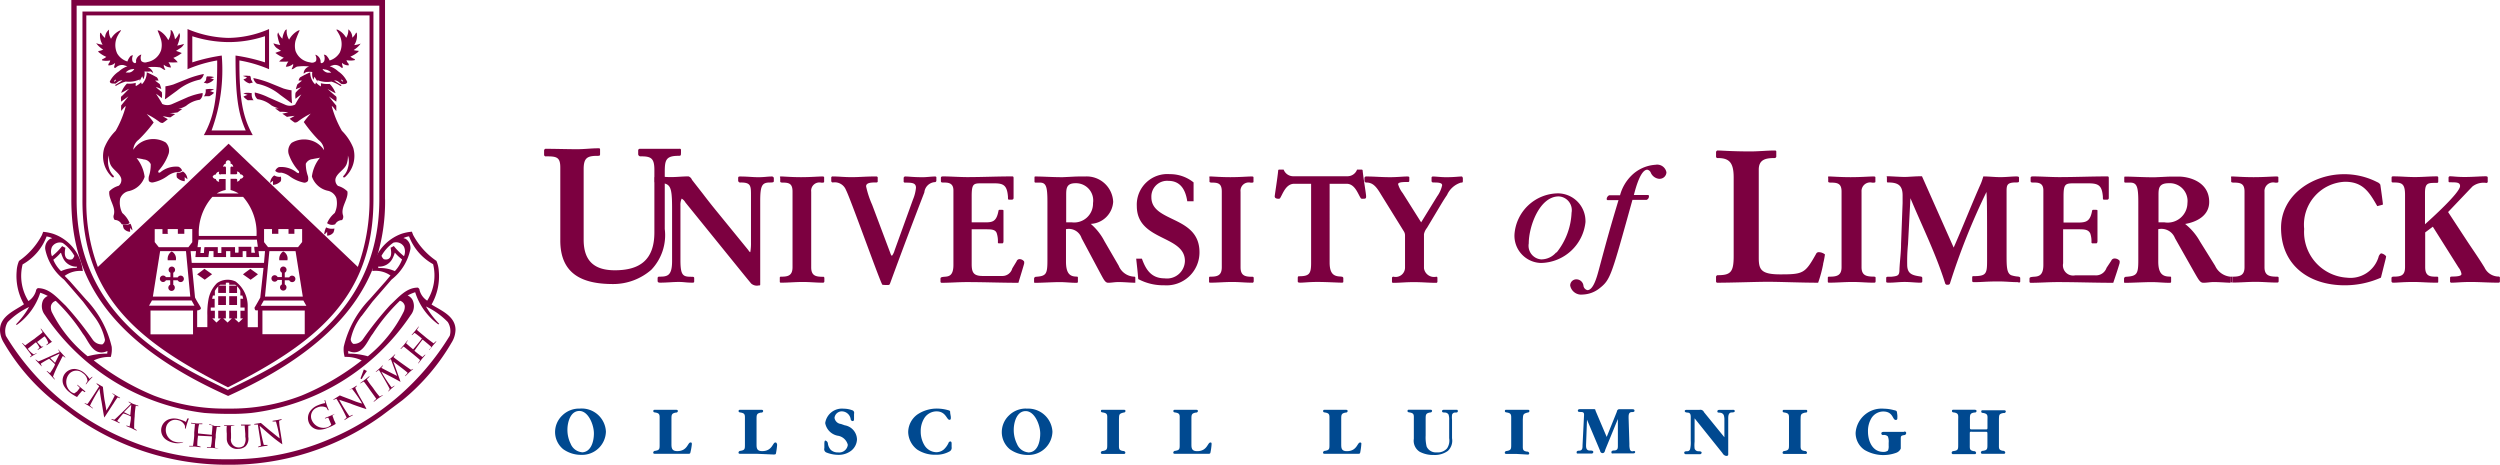 <svg id="svgexport-0_1_" data-name="svgexport-0 (1)" xmlns="http://www.w3.org/2000/svg" width="154.65" height="28.75" viewBox="0 0 154.65 28.75">
  <path id="Path_655" data-name="Path 655" d="M15.883,26.8a.2.2,0,0,0,.177-.107h.265v.277a.2.2,0,1,0,.284.177.2.2,0,0,0-.095-.177v-.277h.277a.2.2,0,1,0,0-.177h-.277v-.29a.2.2,0,1,0-.177,0V26.5h-.277a.2.2,0,1,0-.177.3Zm.53-1.891a.555.555,0,0,0-.24.548h.5a.5.5,0,0,0-.258-.548Zm3.562,2.118h.485v.454h-.485Zm1.311-1.04c-.151.107-.315.221-.46.34l.473.334c.151-.107.315-.221.454-.34Z" transform="translate(-5.796 -9.355)" fill="#7c0040"/>
  <path id="Path_656" data-name="Path 656" d="M8.09,12.7c-.057,6.216,3.726,9.009,9,11.676,5.283-2.679,9.028-5.466,9-11.682V1.13H8.09Zm6.834,8.4H12.3V19.627H14.93V21.1Zm-2.717-1.772.183-.322h2.452l.177.322Zm1.154-4.47V14.59h.63v.29h.4v-.29h.492V15.4l-.24.309H12.812l-.252-.315v-.8h.479v.29H13.4Zm2.522,1.463c0-.12.038-.24.038-.366a1.892,1.892,0,0,1,.277,0v.366h.775v-.366h.265v.366H18v-.366h.227v.366h.8l-.044-.366h.4l-.063.725h-4.47l-.069-.725h.334l-.038.366h.794Zm.769-5.125h.315V10.82c0-.164-.139-.088-.17-.076a.208.208,0,0,1,.17-.208.149.149,0,1,1,.277,0,.208.208,0,0,1,.17.208s-.17-.088-.17.076V11.2h.315c.164,0,.088-.139.082-.17a.208.208,0,0,1,.208.17.221.221,0,0,1,.2.139.214.214,0,0,1-.2.139.208.208,0,0,1-.208.17s.088-.17-.076-.17H17.25v.693a1.891,1.891,0,0,1,.5.214H16.4a1.6,1.6,0,0,1,.548-.214v-.681h-.315c-.164,0-.088.139-.082.17a.208.208,0,0,1-.208-.17.221.221,0,0,1-.2-.139.221.221,0,0,1,.2-.139.208.208,0,0,1,.208-.17c-.006.032-.082.17.088.17Zm1.374,1.4a3.379,3.379,0,0,1,.832,2.415H15.289a3.354,3.354,0,0,1,.838-2.415h1.891Zm.851,2.629.063.46h-.221a1.271,1.271,0,0,0,.05.366h-.233v-.366h-.794a2.925,2.925,0,0,1,0,.359,1.3,1.3,0,0,1-.214,0v-.34h-.845v.366h-.221v-.366h-.826a3.152,3.152,0,0,0-.032.366h-.221l.038-.366h-.214l.057-.46h3.6Zm1.33-.359V14.59h.63v.29H21.2v-.29h.479v.8l-.252.315H19.57l-.246-.309V14.59h.492v.29h.4Zm1.513,3.9H19.381l.271-2.812h1.62Zm-8.826-2.812h1.6l.265,2.812H12.446Zm5.132,4.155-.265.258-.271-.246h.164V19.64h-.485v.473h.164l-.265.258-.271-.258h.164V19.64h-.473v.473a.593.593,0,0,0,.164,0l-.271.258c-.088-.082-.177-.183-.265-.258h.164V19.64h-.252a1.777,1.777,0,0,1,0-.2h.24V18.9h-.158l.05-.2h.12v-.284a1.116,1.116,0,0,1,.334-.385h.347v-.12a.819.819,0,0,1,.208,0v.12h.366a.939.939,0,0,1,.322.378v.29h.126l.05.2h-.17v.542h.258v.2h-.258v.473h.164Zm.82-.492h.095v1.04h-.63V19.394a1.891,1.891,0,0,0-.75-1.563,1.147,1.147,0,0,0-1.147.1,1.891,1.891,0,0,0-.536,1.053,4.791,4.791,0,0,0-.063.933v.738h-.63V19.621a.359.359,0,0,0,.208-.076c.05-.044,0-.132,0-.132-.113-.2-.24-.385-.34-.593l-.177-1.828h4.413l-.2,1.835c-.113.208-.227.41-.359.63.019.069.019.158.107.164Zm3,1.475H19.223V19.627H21.84V21.1Zm-2.724-1.759.183-.322h2.452l.183.322ZM8.336,1.37H25.849V12.888a12.142,12.142,0,0,1-.725,4.041L17.13,9.307l-2.579,2.459-3.367,3.152L9.042,16.935A11.348,11.348,0,0,1,8.329,12.9V1.37Z" transform="translate(-2.989 -0.418)" fill="#7c0040"/>
  <path id="Path_657" data-name="Path 657" d="M25.216,26.41a.2.2,0,0,0-.177.107h-.277v-.29a.2.2,0,1,0-.177,0V26.5H24.32a.2.2,0,1,0-.183.284.2.2,0,0,0,.177-.107h.271v.277a.2.2,0,1,0,.284.177.2.2,0,0,0-.107-.177v-.258h.277a.2.2,0,1,0,.177-.284Zm-4.571,1.273h.479v.542h-.479Zm0-.656h.479v.454h-.479Zm.681.656h.485v.542h-.485ZM19.34,26.328l.473.334.454-.34-.473-.334C19.649,26.1,19.485,26.228,19.34,26.328Zm5.327-1.418a.555.555,0,0,0-.24.548h.5a.5.5,0,0,0-.258-.548Z" transform="translate(-7.147 -9.359)" fill="#7c0040"/>
  <path id="Path_658" data-name="Path 658" d="M26.405,12.337V0H7V12.337c0,4.125,1.57,8.525,9.7,12.156,5.434-2.453,7.956-5.248,9.028-8.075a2.268,2.268,0,0,1,.113-.325,11.709,11.709,0,0,0,.567-3.757ZM16.677,24.12C13.834,22.7,7.29,19.97,7.328,12.331V.349H26.052V12.331C26.058,19.97,19.521,22.7,16.677,24.12Z" transform="translate(-2.587)" fill="#7c0040"/>
  <path id="Path_659" data-name="Path 659" d="M19.409,9.413h3.026c-.63-1.141-.832-2.263-.826-4.621a8.2,8.2,0,0,1,1.835.542V2.85a6.481,6.481,0,0,1-2.522.548A6.853,6.853,0,0,1,18.4,2.85V5.334a8.24,8.24,0,0,1,1.835-.542C20.253,7.15,20.039,8.272,19.409,9.413Zm-.725-6.122a7.49,7.49,0,0,0,2.251.366,7.092,7.092,0,0,0,2.257-.366v1.62a11.165,11.165,0,0,0-1.822-.422c0,2.446.139,3.53.63,4.634H19.888a10.827,10.827,0,0,0,.63-4.634,11.19,11.19,0,0,0-1.822.422V3.291Zm5.245.744c.088.05.17.113.258.164a3.512,3.512,0,0,0-.353.126,2.169,2.169,0,0,0,.523.3,1.3,1.3,0,0,0-.29.233,3.612,3.612,0,0,0,.574,0,.927.927,0,0,0-.158.322.675.675,0,0,0,.448-.17.214.214,0,0,1,0,.1,1.891,1.891,0,0,1-.095.227c.151,0,.246-.17.4-.17a2.831,2.831,0,0,1,.693,0,.479.479,0,0,0-.34.359v.095a.492.492,0,0,1,.164-.113,1.185,1.185,0,0,1,.366,0,.826.826,0,0,0,.069.479,1.1,1.1,0,0,1,.069-.183l.183.3a.366.366,0,0,1,0-.095A1.582,1.582,0,0,0,27.3,6.1a2.181,2.181,0,0,1,.542.258.063.063,0,0,0,.069,0V6.311a4.772,4.772,0,0,1-.441-.284.435.435,0,0,1,.3.107l.158.12c.126,0,.315.032.353-.132a1.582,1.582,0,0,0-.561-.656,1.519,1.519,0,0,0-.523-.315l.252-.076a.548.548,0,0,1,.473.17h.088c0-.107-.069-.2-.05-.3a.567.567,0,0,0,.4.151c.038,0,0-.076,0-.107a.416.416,0,0,1-.126-.214,1.318,1.318,0,0,0,.5,0s.05-.038,0-.069a.9.9,0,0,1-.258-.151,1.79,1.79,0,0,0,.5-.309V4.193a.952.952,0,0,1-.3-.044,1.507,1.507,0,0,0,.435-.4,1.538,1.538,0,0,1-.4.095,1.059,1.059,0,0,0,.164-.719s0-.057-.05-.05a.927.927,0,0,1-.233.309.63.63,0,0,0-.246-.517.87.87,0,0,1-.132.523,1.261,1.261,0,0,0-.523-.5H27.6a2.96,2.96,0,0,1,.158.252,1.261,1.261,0,0,1,.063,1.16,1.1,1.1,0,0,1-.63.492,1,1,0,0,0-.214-.315.328.328,0,0,0-.145-.044.517.517,0,0,1,.032.366.221.221,0,0,1-.164.158c-.107,0-.05-.113-.076-.177a.485.485,0,0,0-.277-.334.069.069,0,0,0-.044,0,.473.473,0,0,1,.044.385.347.347,0,0,1-.366.076,1.1,1.1,0,0,1-.9-.706,1.305,1.305,0,0,1,0-.63,5.5,5.5,0,0,1,.252-.63c0-.044-.05,0-.088,0a1.425,1.425,0,0,0-.561.561.952.952,0,0,1-.145-.63.177.177,0,0,0-.12.095,1.349,1.349,0,0,0-.151.479.965.965,0,0,1-.258-.391.328.328,0,0,0-.032.265,1.955,1.955,0,0,0,.158.517,2.925,2.925,0,0,1-.422-.107.63.63,0,0,0,.214.3ZM27.9,5.977a.151.151,0,0,1,.126.113h-.05a.2.2,0,0,1-.076-.1Zm-1.072-.63a.63.63,0,0,1,.46.2h-.221a.448.448,0,0,1-.315-.221h.069Z" transform="translate(-6.8 -1.053)" fill="#7c0040"/>
  <path id="Path_660" data-name="Path 660" d="M30.044,13.608a.1.1,0,0,0,0,.069.1.1,0,0,0,.1,0,1.765,1.765,0,0,0,.517-1.816,3.152,3.152,0,0,0-.7-1.053,6.248,6.248,0,0,1-.63-1.532l.069.044.214.271v-.34c-.183-.214-.454-.567-.454-.567l.454.322c0-.17.069-.3-.082-.378l-.454-.4c.12.05.366.208.492.252a1.633,1.633,0,0,0-.366-.574,1.582,1.582,0,0,1-.548-.044.63.63,0,0,1,0,.2,1.122,1.122,0,0,1-.3-.252.454.454,0,0,1-.05.126A1.021,1.021,0,0,1,28,7.19a5.276,5.276,0,0,0-.63.315.492.492,0,0,0-.088.2.693.693,0,0,1,.208,0l-.284.227a2.106,2.106,0,0,0-.095.309,1.608,1.608,0,0,1,.334-.126,2.01,2.01,0,0,0-.353.34,1.128,1.128,0,0,0,0,.372,3.782,3.782,0,0,1,.359-.271,6.564,6.564,0,0,0-.385.63.719.719,0,0,1-.63,0L25.41,8.735a3.953,3.953,0,0,0-.838-.3.467.467,0,0,0,.17.416,1.69,1.69,0,0,1,.851.378,1.683,1.683,0,0,0,.467.189h-.233l.3.214a2.352,2.352,0,0,1,.517.038l-.372.076.29.2a4.236,4.236,0,0,1,.473-.063c-.069.044-.233.139-.309.177a2.812,2.812,0,0,0,.309.233.284.284,0,0,0,.189-.05,4.949,4.949,0,0,1,.807-.5,5.006,5.006,0,0,0-.429.523l.05.069a8.6,8.6,0,0,0,.864,1.04.845.845,0,0,1,.34.63,1.437,1.437,0,0,0-.914-.63,1.513,1.513,0,0,0-1.091.177.7.7,0,0,0-.183.693,3.007,3.007,0,0,0,.63,1.059.088.088,0,0,1,0,.095c0,.063-.076,0-.113,0a1.519,1.519,0,0,0-1.122-.347.41.41,0,0,0-.227.233.4.4,0,0,0,.328.113h.063a1.261,1.261,0,0,1,.485.208,2.276,2.276,0,0,0,.914.41.284.284,0,0,0,.233-.107.63.63,0,0,0,0-.3,2.263,2.263,0,0,1-.132-.763.511.511,0,0,1,.429-.29c.145-.038.3-.05.448-.088a2.3,2.3,0,0,0-.5,1.166,1.337,1.337,0,0,0,.958.876.725.725,0,0,1,.555.46,1.412,1.412,0,0,1-.1.92,1.664,1.664,0,0,0-.473.63.511.511,0,0,0,.5.069.479.479,0,0,1,.422-.258.309.309,0,0,0,.063-.3c-.164-.5.347-1,.271-1.475a1.324,1.324,0,0,0-.58-.34.46.46,0,0,1-.151-.46c.107-.353.561-.548.687-.9a1.418,1.418,0,0,0,.076-.517,1.261,1.261,0,0,1,0,.757,1.072,1.072,0,0,1-.284.511ZM24,7.575l-.132.05a.788.788,0,0,0,.378.252,1.261,1.261,0,0,1,.2-.05L24.382,7.7c-.1-.076,0-.328-.183-.29a1.21,1.21,0,0,0-.359,0c.069.038.158.05.24.088A.164.164,0,0,1,24,7.575Z" transform="translate(-8.81 -2.715)" fill="#7c0040"/>
  <path id="Path_661" data-name="Path 661" d="M19.378,6.248a3.3,3.3,0,0,1,1.425.681l.681.5a.29.29,0,0,1,.069.044,6.783,6.783,0,0,1-.032-.813,3.316,3.316,0,0,1-.5-.113L20.166,6.2a6.115,6.115,0,0,0-1.009-.3.542.542,0,0,0,.221.347Zm-.561,1.028a2.207,2.207,0,0,1,.353,0,.555.555,0,0,1-.107-.435,1.185,1.185,0,0,0-.523,0,2,2,0,0,0,.265.1,1.406,1.406,0,0,0-.258.107A1.047,1.047,0,0,0,18.817,7.275Zm2,4.735a.63.63,0,0,1-.366-.088.58.58,0,0,0-.252.473,1.828,1.828,0,0,1,.177-.139,1.544,1.544,0,0,0,0,.252.731.731,0,0,0,.479-.227.5.5,0,0,0,0-.29Zm2.843,3.127a1.179,1.179,0,0,0-.12.435.467.467,0,0,0,.183-.177v.252a.5.5,0,0,0,.385-.189.662.662,0,0,0,.063-.252.763.763,0,0,1-.511-.069ZM9.569,4.224v.057a1.778,1.778,0,0,0,.492.309.889.889,0,0,1-.258.151V4.81a1.318,1.318,0,0,0,.5,0,.41.41,0,0,1-.1.2c0,.032-.044.082,0,.107a.567.567,0,0,0,.4-.151c0,.107-.076.2-.05.3h.088a.548.548,0,0,1,.473-.17l.252.076a1.519,1.519,0,0,0-.523.315,1.582,1.582,0,0,0-.567.63c.038.164.227.107.353.132l.158-.12a.441.441,0,0,1,.271-.088,4.854,4.854,0,0,1-.441.284v.044a.063.063,0,0,0,.069,0,2.162,2.162,0,0,1,.58-.252,1.582,1.582,0,0,0,.857-.132.4.4,0,0,1,0,.095l.158-.29a1.1,1.1,0,0,1,.069.183.838.838,0,0,0,.076-.485,1.185,1.185,0,0,0,.366,0,.5.5,0,0,1,.164.113V5.592a.479.479,0,0,0-.34-.359,2.837,2.837,0,0,1,.7,0c.158,0,.246.158.4.17a1.633,1.633,0,0,1-.095-.227.214.214,0,0,1,0-.1.675.675,0,0,0,.441.17.914.914,0,0,0-.158-.322,3.619,3.619,0,0,0,.574,0,1.261,1.261,0,0,0-.271-.271,2.144,2.144,0,0,0,.523-.3,3.4,3.4,0,0,0-.359-.132c.088-.05.17-.113.258-.164a.63.63,0,0,0,.24-.271,2.95,2.95,0,0,1-.422.107,2.024,2.024,0,0,0,.158-.517.328.328,0,0,0-.038-.265.939.939,0,0,1-.258.391,1.362,1.362,0,0,0-.151-.479.177.177,0,0,0-.12-.095.952.952,0,0,1-.145.63,1.425,1.425,0,0,0-.574-.6h-.088a5.617,5.617,0,0,1,.221.586,1.305,1.305,0,0,1,0,.63,1.1,1.1,0,0,1-.864.738.347.347,0,0,1-.359-.063.473.473,0,0,1,0-.391.069.069,0,0,0-.044,0A.485.485,0,0,0,11.9,4.8c0,.057.032.183-.076.177a.221.221,0,0,1-.145-.12.517.517,0,0,1,.032-.366.334.334,0,0,0-.145.044,1,1,0,0,0-.2.34,1.1,1.1,0,0,1-.63-.492,1.223,1.223,0,0,1,.063-1.16c.038-.088.12-.164.158-.252s-.05,0-.082,0a1.261,1.261,0,0,0-.523.5.87.87,0,0,1-.12-.567.63.63,0,0,0-.246.517A.939.939,0,0,1,9.726,3.1c-.038,0-.038,0-.05.05a1.059,1.059,0,0,0,.158.687,1.538,1.538,0,0,1-.4-.095,1.494,1.494,0,0,0,.435.4.952.952,0,0,1-.3.088Zm1.015,1.891h-.05A.151.151,0,0,1,10.659,6,.2.2,0,0,1,10.584,6.115Zm1.141-.775h.069a.448.448,0,0,1-.315.221h-.221a.63.63,0,0,1,.467-.214Z" transform="translate(-3.485 -1.072)" fill="#7c0040"/>
  <path id="Path_662" data-name="Path 662" d="M15.417,8.693,14.4,9.141a.725.725,0,0,1-.63,0c-.088-.183-.385-.63-.385-.63a3.713,3.713,0,0,1,.359.271,1.11,1.11,0,0,0,0-.372c-.082-.082-.271-.208-.366-.315a1.582,1.582,0,0,1,.334.126,2.188,2.188,0,0,0-.095-.309L13.33,7.7a.7.7,0,0,1,.208,0,.5.5,0,0,0-.095-.2,5.264,5.264,0,0,0-.63-.315,1.034,1.034,0,0,1-.3.738.435.435,0,0,1-.05-.126,1.11,1.11,0,0,1-.328.24.681.681,0,0,1,0-.2,1.576,1.576,0,0,1-.548.044,1.627,1.627,0,0,0-.359.574c.126-.044.372-.2.492-.252l-.416.422c-.151.082-.057.214-.082.378l.46-.334s-.271.347-.454.567v.34l.221-.258.069-.044a6.248,6.248,0,0,1-.63,1.532,3.114,3.114,0,0,0-.7,1.053,1.759,1.759,0,0,0,.485,1.809.1.1,0,0,0,.1,0,.1.1,0,0,0,0-.069,1.059,1.059,0,0,1-.3-.517,1.261,1.261,0,0,1,0-.757,1.393,1.393,0,0,0,.076.517c.126.353.574.548.681.9a.46.46,0,0,1-.151.46,1.324,1.324,0,0,0-.58.34c-.076.479.429.977.271,1.475a.309.309,0,0,0,.063.3.479.479,0,0,1,.422.258.511.511,0,0,0,.5-.069,1.664,1.664,0,0,0-.454-.618,1.406,1.406,0,0,1-.132-.9.725.725,0,0,1,.555-.46,1.33,1.33,0,0,0,.958-.876,2.289,2.289,0,0,0-.5-1.166c.145.032.3.044.448.088a.511.511,0,0,1,.429.29,2.251,2.251,0,0,1-.113.75.63.63,0,0,0,0,.3.284.284,0,0,0,.252.082,2.282,2.282,0,0,0,.914-.41,1.261,1.261,0,0,1,.5-.221h.063A.4.4,0,0,0,15,13.257a.41.41,0,0,0-.227-.233,1.519,1.519,0,0,0-1.122.347c-.038,0-.082.063-.113,0a.1.1,0,0,1,0-.095,3.007,3.007,0,0,0,.63-1.059.7.7,0,0,0-.183-.693,1.513,1.513,0,0,0-1.091-.177,1.444,1.444,0,0,0-.914.63.845.845,0,0,1,.34-.63,8.593,8.593,0,0,0,.87-.99l.05-.069a4.911,4.911,0,0,0-.429-.523,4.98,4.98,0,0,1,.807.5.284.284,0,0,0,.189.05,2.862,2.862,0,0,0,.309-.233c-.069-.038-.24-.132-.309-.177.126,0,.34.069.473.063l.29-.2L14.2,9.7a2.41,2.41,0,0,0,.517-.038l.3-.214H14.78a1.671,1.671,0,0,0,.467-.189,1.7,1.7,0,0,1,.851-.378.473.473,0,0,0,.17-.416,3.947,3.947,0,0,0-.851.233Zm1.2-1.255c-.189-.038-.076.208-.183.29l-.095.1a1.261,1.261,0,0,1,.2.05.782.782,0,0,0,.429-.252l-.151-.057a.164.164,0,0,1-.076,0c.076-.032.17-.05.24-.088a1.21,1.21,0,0,0-.366-.044Z" transform="translate(-3.735 -2.711)" fill="#7c0040"/>
  <path id="Path_663" data-name="Path 663" d="M10.232,8.413a7.055,7.055,0,0,1-.032.813.277.277,0,0,1,.069-.044l.687-.5A3.31,3.31,0,0,1,12.382,8a.542.542,0,0,0,.227-.347,6.115,6.115,0,0,0-1.009.3l-.883.353a3.316,3.316,0,0,1-.485.113Zm2.711.618a1.034,1.034,0,0,0,.3-.214,1.4,1.4,0,0,0-.258-.107,2.036,2.036,0,0,0,.258-.1,1.179,1.179,0,0,0-.523,0,.542.542,0,0,1-.107.429A2.276,2.276,0,0,1,12.943,9.031ZM11.562,14.175Zm-.252-.492a.63.63,0,0,1-.366.088.511.511,0,0,0,0,.29.731.731,0,0,0,.479.227,1.545,1.545,0,0,0,0-.252,2.017,2.017,0,0,1,.17.132A.586.586,0,0,0,11.31,13.683ZM8.2,17.327ZM7.6,16.974a.63.63,0,0,0,.063.252.511.511,0,0,0,.385.189v-.252a.567.567,0,0,0,.145.164,1.223,1.223,0,0,0-.12-.41A.763.763,0,0,1,7.6,16.974Zm20.578,6.512c0-.864-.92-1.21-1.482-1.57a3.53,3.53,0,0,0,.448-2.068,1.891,1.891,0,0,0-.145-.63,4.508,4.508,0,0,1-1.444-1.608l-.076-.2a2.862,2.862,0,0,0-.63.126,2.818,2.818,0,0,0-1.627,1.519l-.113.328a2.156,2.156,0,0,0-.076.46,1.608,1.608,0,0,1,1.122.277l-.3.359-.99,1.116a6.263,6.263,0,0,0-1.6,2.932,1.652,1.652,0,0,0,.057.63,2.276,2.276,0,0,1,1.053.214,15.673,15.673,0,0,1-3.732,2.181,12.136,12.136,0,0,1-4.558.8,12.193,12.193,0,0,1-4.558-.8A15.679,15.679,0,0,1,5.8,25.372a2.276,2.276,0,0,1,1.053-.214,1.677,1.677,0,0,0,.057-.63,6.263,6.263,0,0,0-1.6-2.932l-.983-1.116L4,20.145a1.608,1.608,0,0,1,1.122-.3,2.736,2.736,0,0,0-1.822-2.3,2.843,2.843,0,0,0-.63-.126l-.076.2a4.514,4.514,0,0,1-1.418,1.6,1.841,1.841,0,0,0-.145.63A3.53,3.53,0,0,0,1.482,21.9C.927,22.283,0,22.629,0,23.487a1.563,1.563,0,0,0,.246.807,13.038,13.038,0,0,0,3.026,3.543l1.305.977a16.391,16.391,0,0,0,9.513,3.014,16.045,16.045,0,0,0,9.507-3.02L24.9,27.83a13.044,13.044,0,0,0,3.026-3.543,1.576,1.576,0,0,0,.252-.8ZM24.31,18.1a.561.561,0,0,1,.681.246.719.719,0,0,1,0,.58,3.883,3.883,0,0,1-.63-.63,2.005,2.005,0,0,1-.2.107c.17.807-.3.75-.422.706A.467.467,0,0,1,23.6,18.9a2.471,2.471,0,0,1,.712-.794Zm-.9,1.557c0-.038-.044-.063,0-.088a.914.914,0,0,0,.87-.5,2.244,2.244,0,0,0,.145-.366,2.673,2.673,0,0,0,.448.422,2.068,2.068,0,0,1-.448.725,2.181,2.181,0,0,0-1.015-.189Zm-1.047,2.976.681-.9,1.179-1.362a3.19,3.19,0,0,0,1.166-1.891.668.668,0,0,0-.3-.63l-.132-.044a1.059,1.059,0,0,1,.347-.107,3.316,3.316,0,0,0,1.488,1.721,2.932,2.932,0,0,1-.366,2.257,1.116,1.116,0,0,1-.467-.63.2.2,0,0,0-.113-.177c-.712,0-1.192.6-1.715,1.084a20.533,20.533,0,0,0-1.677,2.106.675.675,0,0,1-.6.29.372.372,0,0,1-.158-.29,3.581,3.581,0,0,1,.662-1.431Zm-.82,2.32v-.17c.883.4,1.166-.63,1.513-1.053a11.411,11.411,0,0,1,1.683-2.049.422.422,0,0,1,.3.322.757.757,0,0,1-.057.334,8.3,8.3,0,0,1-2.225,2.78,4.489,4.489,0,0,0-1.217-.164Zm-14.91,0a4.482,4.482,0,0,0-1.21.164A8.284,8.284,0,0,1,3.2,22.371a.757.757,0,0,1-.05-.359.422.422,0,0,1,.3-.322,11.386,11.386,0,0,1,1.683,2.049c.347.41.63,1.45,1.513,1.053Zm-1.891-5.39c.044,0,0,.05,0,.088a2.181,2.181,0,0,0-.965.2,2.08,2.08,0,0,1-.479-.706,2.679,2.679,0,0,0,.448-.422h.032a2.188,2.188,0,0,0,.145.366.914.914,0,0,0,.845.485ZM3.871,18.1A2.465,2.465,0,0,1,4.6,18.9a.46.46,0,0,1-.132.214c-.126.044-.593.107-.422-.706a1.929,1.929,0,0,1-.2-.107,3.9,3.9,0,0,1-.63.63.719.719,0,0,1,0-.58.561.561,0,0,1,.656-.246ZM1.4,19.433a3.322,3.322,0,0,0,1.482-1.727,1.059,1.059,0,0,1,.347.107l-.132.044a.668.668,0,0,0-.3.63,3.2,3.2,0,0,0,1.166,1.891L5.138,21.74l.687.914a3.587,3.587,0,0,1,.668,1.437.372.372,0,0,1-.158.29.675.675,0,0,1-.6-.29A20.622,20.622,0,0,0,4.06,21.986c-.523-.492-1-1.078-1.715-1.084a.2.2,0,0,0-.12.17,1.116,1.116,0,0,1-.467.63,2.932,2.932,0,0,1-.359-2.27Zm26.422,4.413a15.926,15.926,0,0,1-7.4,6.38,15.4,15.4,0,0,1-6,1.261H13.75a15.408,15.408,0,0,1-6-1.261A15.744,15.744,0,0,1,.366,23.859,1.053,1.053,0,0,1,.479,23,4.646,4.646,0,0,1,1.8,22.068,5.264,5.264,0,0,1,.99,23.14a.057.057,0,0,0,.057.032A3.9,3.9,0,0,0,2.49,21.186a3.108,3.108,0,0,1,.467.2.63.63,0,0,0-.29.258.889.889,0,0,0,.113.92,13.872,13.872,0,0,0,9.866,6.059c.5.038.983.057,1.45.057a12.717,12.717,0,0,0,1.45-.057,13.872,13.872,0,0,0,9.866-6.059.889.889,0,0,0,.113-.92.63.63,0,0,0-.309-.29,3.108,3.108,0,0,1,.467-.2,3.9,3.9,0,0,0,1.425,1.986.057.057,0,0,0,.057-.032,5.308,5.308,0,0,1-.813-1.072A4.653,4.653,0,0,1,27.7,23a1.053,1.053,0,0,1,.12.857Z" transform="translate(0 -3.078)" fill="#7c0040"/>
  <path id="Path_664" data-name="Path 664" d="M23.935,22.112l.113-.328a2.308,2.308,0,0,0-.113.328ZM12.291,31.871a1.891,1.891,0,0,0-.41-.158,1.009,1.009,0,0,0-.63,0,.731.731,0,0,0-.467.523.712.712,0,0,0,.265.719,1.2,1.2,0,0,0,.435.2,1.1,1.1,0,0,0,.593,0l.069-.044a.99.99,0,0,1-.5,0,.757.757,0,0,1-.574-.908.586.586,0,0,1,.738-.435.574.574,0,0,1,.429.353,1.475,1.475,0,0,1,0,.17h.044a5.163,5.163,0,0,1,.2-.63h-.095a2.23,2.23,0,0,1-.088.208Zm1.45.132v.044l.2.05a4.76,4.76,0,0,1-.038.479v.095c-.082,0-.807-.076-.857-.082v-.1a1.989,1.989,0,0,1,.069-.473h.2v-.044h-.34l-.359-.044v.044l.24.032c0,.069-.038.46-.044.523v.2a5.961,5.961,0,0,1-.076.63h-.233V33.4h.366l.334.044V33.4l-.2-.05a3.516,3.516,0,0,1,.038-.555v-.069l.864.044v.12a2.6,2.6,0,0,1-.069.548H13.6v.044h.353l.347.044v-.006l-.208-.05a3.38,3.38,0,0,1,.05-.63V32.7c0-.057.057-.479.069-.523h.214V32.13h-.347Zm1.967.057V32.1h.227c0,.069.032.448.038.511V32.8a.693.693,0,0,1-.095.542.46.46,0,0,1-.315.113.473.473,0,0,1-.473-.574v-.277a3.613,3.613,0,0,1,0-.473L15.3,32.1v-.019h-.637v.044h.164a2.213,2.213,0,0,0,0,.467v.322a.63.63,0,0,0,.706.63.7.7,0,0,0,.46-.164.668.668,0,0,0,.164-.58v-.681l.145-.032v-.044h-.6Zm2.358-.258.151-.057V31.7l-.258.057-.3.05v.044h.208a8.1,8.1,0,0,1,.233,1.04c-.076-.044-.473-.378-.536-.422s-.548-.467-.63-.53l-.41.063v.038h.227c0,.069.2,1.217.183,1.305a1.432,1.432,0,0,1-.164.057v.044l.277-.057.3-.044V33.3H17.12c-.038-.069-.258-1.135-.258-1.179l.586.511a8.292,8.292,0,0,0,.813.63c0-.082-.145-.946-.158-1.04a3.228,3.228,0,0,1-.038-.422ZM3.055,27.622l-.17.076a1.2,1.2,0,0,1-.366-.347L3,26.96h.032a1.166,1.166,0,0,1,.214.34l-.113.082v.044l.334-.2v-.032l-.082.038a2.137,2.137,0,0,1-.3-.315h.032c.095-.076.41-.322.441-.334A1.028,1.028,0,0,1,3.787,27l-.113.095v.044l.359-.233H3.995l-.044-.05c-.044-.032-.353-.416-.391-.467l-.24-.3v.032c0,.044.095.151.113.189s-.3.258-.441.372l-.076.063c-.227.145-.53.378-.561.4A1.569,1.569,0,0,1,2.2,27H2.16l.2.24c.082.1.366.467.391.523l-.095.082v.038c.088-.057.359-.221.416-.246Zm1.627.17.132.095h.038l-.271-.3-.183-.2v.032a1.438,1.438,0,0,1,.095.139c-.095.025-1.173.536-1.324.574l-.145-.107H2.986l.177.189.214.227V28.41a1.261,1.261,0,0,1-.057-.139,5.125,5.125,0,0,1,.517-.3c.063.044.3.271.353.322s-.24.479-.3.561a1.608,1.608,0,0,1-.17-.126H3.679l.271.284.233.252v-.038l-.107-.151a7.03,7.03,0,0,1,.3-.687c.107-.2.258-.511.309-.593Zm-.782.126.593-.271c-.057.107-.227.46-.29.574Zm2.181,2.074-.24-.2-.258-.221v.044l.151.151a1.173,1.173,0,0,1-.095.132l-.069.088-.177.126a.63.63,0,0,1-.24-.126.782.782,0,0,1-.088-1.065.586.586,0,0,1,.845-.069.63.63,0,0,1,.3.5,1.816,1.816,0,0,1-.1.164v.05a5.384,5.384,0,0,1,.422-.479H6.485l-.151.126a1.891,1.891,0,0,0-.309-.359,1.047,1.047,0,0,0-.58-.252.738.738,0,0,0-.63.284.7.7,0,0,0-.069.744,1.318,1.318,0,0,0,.366.422,2.6,2.6,0,0,0,.454.284c.032-.05.1-.132.151-.2l.025-.025c.038-.044.126-.151.151-.17l.158.095Zm1.992.366.151.057v-.032L8,30.251l-.233-.139H7.733l.164.132a8.2,8.2,0,0,1-.523.933c0-.082-.1-.6-.113-.675s-.095-.712-.095-.794l-.391-.227v.044l.164.145c-.038.057-.662,1.04-.738,1.1a1.154,1.154,0,0,1-.164-.063v.032l.246.139.258.17v-.038c-.032,0-.158-.12-.177-.145a11.912,11.912,0,0,1,.593-1.053c0,.1.1.719.113.763s.151.939.177,1.028c.057-.063.523-.8.58-.876a3.266,3.266,0,0,1,.246-.366Zm.687.258v.038a1.342,1.342,0,0,1,.139.095c-.057.057-.9.9-1.028.99l-.177-.05v.038l.221.095.284.139v-.044a1.21,1.21,0,0,1-.151-.1,5.087,5.087,0,0,1,.378-.467,2.445,2.445,0,0,1,.448.177c.069.032-.044.53-.057.63l-.2-.063v.038l.322.139.309.151v-.044l-.151-.1a7.08,7.08,0,0,1,.032-.744,4.444,4.444,0,0,1,.069-.668l.158.044v-.038l-.359-.126Zm.095.845-.391-.189.454-.46C8.912,30.932,8.874,31.323,8.855,31.461Zm12.584.24a1.387,1.387,0,0,0-.082-.214l.158-.113-.3.132-.315.126v.038l.2-.063a1.185,1.185,0,0,1,.069.151l.044.1c.038.095.069.164.076.189a.63.63,0,0,1-.221.151.782.782,0,0,1-.977-.422.58.58,0,0,1,.322-.788.662.662,0,0,1,.574,0,1.664,1.664,0,0,1,.095.164h.057a5.8,5.8,0,0,1-.227-.63h-.038a1.4,1.4,0,0,0,.044.189,1.891,1.891,0,0,0-.448.132,1.047,1.047,0,0,0-.5.391.738.738,0,0,0-.057.706.7.7,0,0,0,.63.416,1.343,1.343,0,0,0,.542-.12A2.585,2.585,0,0,0,21.565,32a1.1,1.1,0,0,0-.1-.227Zm2.024-.612c0-.076-.46-.838-.5-.927a3.266,3.266,0,0,1-.189-.4l.095-.1v-.038l-.221.139-.271.151.2-.082a8.1,8.1,0,0,1,.624.908,4.348,4.348,0,0,1-.63-.214c-.057-.025-.675-.252-.75-.29l-.4.252v.032a1.67,1.67,0,0,1,.189-.076,11.439,11.439,0,0,1,.63,1.166,1.2,1.2,0,0,1-.132.113v.044l.24-.151.271-.151v-.032l-.208.088a10.148,10.148,0,0,1-.63-1.015l.7.233c.069.044.908.328.99.347Zm2.761-2.434c-.113-.076-.908-.63-1.091-.794l.107-.139v-.038l-.208.2-.214.183h.038a.989.989,0,0,1,.126-.076c0,.038.34.914.378,1.04-.151-.076-.794-.4-.971-.5a1.488,1.488,0,0,1,.095-.126v-.038l-.227.214-.227.2h.038l.17-.12c.088.145.63,1.059.668,1.185a1.261,1.261,0,0,1-.088.12V30l.164-.158.233-.2h-.038l-.158.1a8.562,8.562,0,0,1-.63-.971c.069.044,1.059.542,1.185.63-.032-.126-.4-1.141-.448-1.261.088.076.851.63.889.706l-.151.17v.038l.277-.265.221-.189h-.038Zm1.393-1.639c-.063-.057-.34-.246-.517-.4l-.113-.095c-.044-.032-.372-.309-.4-.34L26.7,26v-.038l-.214.271-.233.271h.038l.151-.139a4.678,4.678,0,0,1,.378.29l.076.063c-.038.076-.5.63-.542.668l-.076-.063c-.139-.113-.322-.277-.359-.315q.044-.078.095-.151v-.038l-.208.265-.24.277h.038l.158-.151c.057.038.359.284.41.328l.151.12c.12.1.391.322.46.391a2.043,2.043,0,0,1-.113.183v.038l.227-.29.221-.258h-.038l-.151.139c-.063-.044-.277-.2-.441-.34l-.057-.044s.448-.63.511-.693l.095.076c.17.139.372.309.422.359s-.088.151-.107.177v.038l.221-.277.227-.265h-.038Zm-3.335,3.291a4.547,4.547,0,0,1-.4-.523l-.076-.1a3.771,3.771,0,0,1-.315-.448l.158-.151V29.04l-.252.2-.334.246H23.1l.2-.107c.05.05.277.366.315.422l.069.1c.12.164.347.479.391.548l-.158.151v.038l.258-.2.322-.221h-.032Zm-.788-1.582-.189-.095c-.032.095-.2.536-.208.555l.076.044a4.356,4.356,0,0,1,.322-.5Zm19.43-13.466v-.221a.076.076,0,0,0-.1-.057H40.371a.1.1,0,0,0-.095.107v.233a.145.145,0,0,0,.164.126c.63,0,.838.107.838.845v3.858c0,1.715-.914,2.345-2.446,2.345-1.173,0-1.929-.485-1.929-1.891V16.242c0-.706.227-.826.864-.826.095,0,.151,0,.151-.095v-.265c0-.082,0-.107-.095-.107-.5,0-.82.057-1.349.057s-1.381-.025-1.879-.025a.113.113,0,0,0-.139.12v.265a.107.107,0,0,0,.132.082c.63,0,.87.038.87.687v4.52c0,2.156,1.475,2.692,3.266,2.692a3.587,3.587,0,0,0,2.364-.883,3.1,3.1,0,0,0,.832-2.522v-3.48c0-.763.044-1.047.851-1.047.139,0,.151-.019.151-.158Z" transform="translate(-0.798 -5.776)" fill="#7c0040"/>
  <path id="Path_665" data-name="Path 665" d="M73.587,16.556c-.233,0-.46.044-.82.044s-.681-.044-1.122-.044c-.076,0-.132,0-.132.1v.158a.132.132,0,0,0,.164.113c.63,0,.63.214.63.813V20.61a3.152,3.152,0,0,1-.044.63.259.259,0,0,1-.113-.12L70.259,18.8q-.482-.586-.927-1.173l-.675-.864a.359.359,0,0,0-.214-.214c-.378,0-.719.044-1.1.044s-.586-.044-.9-.044a.088.088,0,0,0-.095.095v.227a.082.082,0,0,0,.088.082c.876,0,.99.082.99,1.6v3.234c0,.933-.3.965-.807.965a.088.088,0,0,0-.088.1v.158c0,.076.038.113.158.113.4,0,.813-.044,1.141-.044s.467.044.832.044c.095,0,.132,0,.132-.082v-.2c0-.082-.069-.082-.158-.082-.53,0-.693-.057-.693-1.04V18.346a.908.908,0,0,1,.076-.422.63.63,0,0,1,.233.24L71.8,22.545c.139.17.271.334.517.63a.53.53,0,0,0,.473.12c.082,0,.088,0,.088-.076V18.075c0-.939.113-1.128.542-1.147.233,0,.3,0,.3-.095v-.189a.126.126,0,0,0-.139-.088Zm3.152,6.569a.088.088,0,0,0,.107-.1v-.183a.076.076,0,0,0-.095-.082c-.435,0-.719-.063-.719-.586V17.5a.511.511,0,0,1,.63-.561c.095,0,.17,0,.17-.057v-.271c0-.044-.044-.057-.113-.057-.214,0-.725.044-1.318.044s-1.078-.044-1.217-.044-.069.038-.069.095v.221c0,.044.063.063.132.063.416,0,.63.057.63.561v4.672c0,.5-.258.586-.668.586-.088,0-.12,0-.12.076v.24a.057.057,0,0,0,.063.057c.448,0,.908-.044,1.355-.044s.826.044,1.229.044Zm6.954-6.569c-.214,0-.53.044-.744.044-.63,0-.864-.044-1.078-.044a.1.1,0,0,0-.12.095v.189a.076.076,0,0,0,.069.095c.416,0,.693,0,.693.315a2.465,2.465,0,0,1-.183.725L81.19,21.127a.946.946,0,0,1-.158.328c-.044,0-.063-.038-.12-.2L79.8,18.3a5.673,5.673,0,0,1-.372-1.135c0-.233.322-.24.63-.24a.076.076,0,0,0,.088-.095v-.164a.088.088,0,0,0-.095-.113c-.63,0-1.047.044-1.513.044s-.832-.044-1.166-.044a.082.082,0,0,0-.1.095v.177a.095.095,0,0,0,.1.1.744.744,0,0,1,.813.473c.233.416,1.929,5.176,2.213,5.787.044.082,0,.069.2.082h.164c.095,0,.113,0,.158-.12.693-1.891,1.393-3.751,2.112-5.611a.7.7,0,0,1,.63-.63.1.1,0,0,0,.113-.1v-.132C83.782,16.613,83.782,16.556,83.693,16.556Zm5.2,5.113a.2.2,0,0,0-.158.139l-.265.435a.63.63,0,0,1-.63.467h-1.2c-.58,0-.681-.233-.681-.744V19.822H86.8c.366,0,.63,0,.712.252a1.6,1.6,0,0,1,.069.542.063.063,0,0,0,.076.076h.2c.044,0,.069-.057.069-.139V18.681c0-.038,0-.063-.095-.063h-.145a.063.063,0,0,0-.069.063c-.145.763-.429.712-1.065.712h-.593V17.779c0-.757.107-.8.574-.8h.82c.567,0,.794.113.851.826,0,.139,0,.183.057.183h.177a.1.1,0,0,0,.113-.1V16.663c0-.05,0-.113-.076-.113-.927,0-1.891.044-2.787.044-.441,0-1.122-.044-1.469-.044-.088,0-.164,0-.164.095v.189c0,.095.063.095.145.095.271,0,.63,0,.63.485v4.615c0,.63-.252.706-.5.725s-.3.038-.3.132v.17a.069.069,0,0,0,.069.076c.517,0,1.028-.044,1.551-.044,1.065,0,2.137.044,3.2.044.139-.467.252-.82.353-1.179a.4.4,0,0,0,0-.139A.353.353,0,0,0,88.894,21.669Zm7.13,1.084a1.078,1.078,0,0,1-.971-.681l-.876-1.507a3.581,3.581,0,0,0-.851-1.078,1.456,1.456,0,0,0,1.387-1.362,1.639,1.639,0,0,0-1.734-1.57c-.725,0-.422,0-1.393.044-.63,0-1.261-.044-1.677-.044-.044,0-.063,0-.063.082v.233a.057.057,0,0,0,.05.063h.277c.4,0,.473.258.473,1.2v3.594c0,.864-.069.99-.719,1.034a.12.12,0,0,0-.107.132v.177c0,.057,0,.063.113.063.3,0,1.1-.044,1.463-.044s.693.044,1.04.044c.05,0,.095,0,.095-.076v-.233a.063.063,0,0,0-.069-.076c-.391,0-.668-.145-.668-.933v-2a.832.832,0,0,1,.965.555L93.894,22.5c.252.467.328.63.517.63s.4-.044.63-.044c.347,0,.693.038,1.04.044v-.315a.057.057,0,0,0-.057-.063Zm-3.871-3.36h-.347V17.735c0-.416,0-.763.574-.763A1.065,1.065,0,0,1,93.465,18.2a1.166,1.166,0,0,1-1.311,1.192Zm4.924-1.551a.971.971,0,0,1,1.059-1.015c.7,0,1.047.5,1.16,1.261h.391V16.922a2.314,2.314,0,0,0-1.469-.511,1.891,1.891,0,0,0-2.043,1.973c0,2.181,2.976,1.784,2.976,3.4a1.11,1.11,0,0,1-1.261,1.072c-.876,0-1.185-.63-1.4-1.217h-.353c.044.416.095.838.126,1.261a3.272,3.272,0,0,0,1.608.385,2.036,2.036,0,0,0,2.181-2.036c.006-2.295-2.976-1.822-2.976-3.411Zm6.33,5.182v-.183a.076.076,0,0,0-.095-.082c-.435,0-.719-.063-.719-.586V17.5a.511.511,0,0,1,.63-.561c.095,0,.17,0,.17-.057v-.271c0-.044-.044-.057-.113-.057-.214,0-.725.044-1.318.044s-1.1-.044-1.223-.044-.069.038-.069.095v.221c0,.044.063.063.132.063.416,0,.63.057.63.561v4.672c0,.5-.258.586-.668.586-.088,0-.12,0-.12.076v.24a.057.057,0,0,0,.063.057c.448,0,.908-.044,1.362-.044s.813.044,1.223.044a.088.088,0,0,0,.113-.1Zm12.842-6.468c-.139,0-.435.044-.933.044-.34,0-.63-.044-.832-.044a.082.082,0,0,0-.076.1v.151a.1.1,0,0,0,.1.12c.277,0,.555,0,.555.17a1.816,1.816,0,0,1-.309.687l-.99,1.608-1.141-1.809a1.633,1.633,0,0,1-.284-.548c0-.12.24-.139.58-.139.082,0,.113,0,.113-.095v-.183c0-.044-.032-.063-.132-.063-.233,0-.63.044-1.047.044-.574,0-.983-.044-1.463-.044a.107.107,0,0,0-.132.095v.158a.107.107,0,0,0,.113.12c.416,0,.63.271.908.738l1.419,2.289a.467.467,0,0,1,.069.252v2a.58.58,0,0,1-.712.548.082.082,0,0,0-.095.095v.208a.069.069,0,0,0,.088.076c.4,0,.75-.044,1.261-.044s.946.044,1.374.044a.076.076,0,0,0,.088-.082v-.183c0-.063,0-.113-.069-.113a.63.63,0,0,1-.763-.523V20.124a.9.9,0,0,1,.183-.385L115,18.271c.12-.2.24-.391.366-.574a1.387,1.387,0,0,1,.857-.763c.088,0,.12,0,.12-.095V16.65c-.025-.082-.05-.095-.095-.095Zm22.381,5.4a4.848,4.848,0,0,0,.113-.58.63.63,0,0,0-.4-.139.177.177,0,0,0-.151.113c-.675,1.2-.788,1.261-2.213,1.261-1.173,0-1.33-.29-1.33-1.009V16.134c0-.63.429-.719.971-.719a.107.107,0,0,0,.113-.126v-.246a.076.076,0,0,0-.082-.095c-.5,0-1.009.057-1.519.057-1.122,0-1.8-.057-1.986-.057a.113.113,0,0,0-.139.12v.24a.095.095,0,0,0,.113.107c.719,0,.977.3.977,1.2v4.867c0,.971-.177,1.179-.965,1.179a.113.113,0,0,0-.126.126v.258a.082.082,0,0,0,.095.082c.889,0,2.352-.057,3.121-.057s2.049.057,3.1.057a7.961,7.961,0,0,0,.315-1.173Zm3.152.794c-.467,0-.775-.063-.775-.586V17.5a.536.536,0,0,1,.668-.561c.1,0,.189,0,.189-.057v-.271c0-.044-.044-.057-.12-.057-.233,0-.782.044-1.412.044s-1.179-.044-1.311-.044-.076.038-.076.095v.221c0,.044.063.063.139.063.448,0,.687.057.687.561v4.672c0,.5-.277.586-.719.586-.095,0-.132,0-.132.076v.24a.063.063,0,0,0,.063.057c.485,0,.977-.044,1.463-.044s.876.044,1.311.044c.076,0,.12,0,.12-.1v-.183C141.883,22.785,141.858,22.753,141.782,22.753Zm9.041.3v-.208c0-.057-.044-.082-.132-.095a1.753,1.753,0,0,1-.422-.082c-.29-.126-.29-.561-.29-1.311v-3.9c0-.385.05-.53.586-.53.113,0,.183,0,.183-.082v-.214c0-.063-.063-.076-.177-.076-.24,0-.63.044-.977.044s-.7-.044-1.053-.044c-.044.139-.095.309-.158.454-.58,1.305-1.1,2.642-1.677,3.947l-1.961-4.413c-.41,0-.838.044-1.078.044s-.92-.044-1.034-.044-.057,0-.057.095v.17c0,.082,0,.12.057.12.586,0,.914.139.914.8V18.2l-.095,2.522c0,.53-.076,1.053-.1,1.582,0,.385-.095.41-.511.454h-.214c-.076,0-.095.038-.095.082v.221c0,.057.057.063.17.063.353,0,.63-.044.971-.044s.687.044.933.044c.1,0,.158,0,.158-.076V22.86a.095.095,0,0,0-.076-.113c-.523-.076-.857-.145-.857-.738a10.7,10.7,0,0,1,.05-1.261l.151-2.85c.731,1.753,1.582,3.455,2.15,5.277a.126.126,0,0,0,.151.076.132.132,0,0,0,.139-.063,41.3,41.3,0,0,1,2.263-5.674c.038.63.038,1.173.038,4.224,0,.845-.044.983-.864.983-.05,0-.057.038-.057.1v.158c0,.076,0,.113.12.113.5,0,.7-.044,1.519-.044.416,0,.807.044,1.173.044.082.032.158.032.158-.038Zm6.147-1.141a.378.378,0,0,0,0-.139.4.4,0,0,0-.347-.139.214.214,0,0,0-.17.139l-.29.435a.687.687,0,0,1-.687.467h-1.261a.63.63,0,0,1-.738-.744V19.822h.914c.391,0,.63,0,.763.252a1.463,1.463,0,0,1,.076.542.069.069,0,0,0,.082.076h.214c.044,0,.076-.057.076-.139V18.681c0-.038,0-.063-.1-.063h-.158a.069.069,0,0,0-.076.063c-.139.763-.448.725-1.135.725h-.63V17.779c0-.757.113-.8.63-.8h.889c.63,0,.857.113.914.826,0,.139,0,.183.063.183h.183a.1.1,0,0,0,.12-.1V16.663c0-.05,0-.113-.082-.113-1,0-2,.044-2.995.044-.473,0-1.21-.044-1.582-.044-.095,0-.177,0-.177.095v.189c0,.095.063.095.158.095.29,0,.63,0,.63.485v4.615c0,.63-.271.706-.542.725s-.315.038-.315.132v.17a.069.069,0,0,0,.076.076c.561,0,1.11-.044,1.664-.044,1.147,0,2.3.044,3.442.044C156.736,22.659,156.856,22.306,156.97,21.915ZM163.961,23.125Zm-.113-.057v-.24a.069.069,0,0,1,.069-.069,1.16,1.16,0,0,1-1.04-.681l-.939-1.507a3.625,3.625,0,0,0-.914-1.078c.763-.132,1.488-.542,1.488-1.362,0-1.261-1.261-1.57-1.891-1.57-.782,0-.454,0-1.5.044-.706,0-1.387-.044-1.8-.044-.044,0-.063,0-.063.082v.227a.057.057,0,0,0,.057.063h.3c.429,0,.511.258.511,1.2v3.594c0,.864-.076.99-.769,1.034a.12.12,0,0,0-.113.132v.177c0,.057,0,.063.12.063.328,0,1.185-.044,1.576-.044s.744.044,1.116.044c.057,0,.1,0,.1-.076v-.233a.063.063,0,0,0-.076-.076c-.416,0-.719-.145-.719-.933v-2a.9.9,0,0,1,1.034.555L161.6,22.5c.271.467.353.63.555.63s.429-.044.63-.044c.353,0,.7.032,1.053.044A.057.057,0,0,1,163.848,23.068Zm-4.1-3.675h-.372V17.735c0-.416,0-.763.63-.763a1.1,1.1,0,0,1,1.16,1.229,1.223,1.223,0,0,1-1.418,1.192Zm6.96,3.36c-.467,0-.775-.063-.775-.586V17.5a.536.536,0,0,1,.668-.561c.1,0,.189,0,.189-.057v-.271c0-.044-.05-.057-.12-.057-.233,0-.782.044-1.412.044s-1.179-.044-1.311-.044-.076.038-.076.095v.221c0,.044.063.063.139.063.448,0,.687.057.687.561v4.672c0,.5-.277.586-.719.586h-.057a.057.057,0,0,1,.044.05v.315c.467,0,.946-.044,1.412-.044s.876.044,1.311.044c.076,0,.12,0,.12-.1v-.177c.006-.057-.025-.088-.1-.088ZM163.911,23.125Z" transform="translate(-25.851 -5.638)" fill="#7c0040"/>
  <path id="Path_666" data-name="Path 666" d="M195.091,23.626a.069.069,0,0,0-.069.069v.24a.057.057,0,0,0,.05.05h.063V23.67a.057.057,0,0,0-.044-.044Zm9.217-1.437a.4.4,0,0,0-.151.24,1.816,1.816,0,0,1-1.954,1.261,2.827,2.827,0,0,1-2.642-3.014,2.654,2.654,0,0,1,2.522-2.919c1.11,0,1.5.63,2,1.507l.29-.076a.05.05,0,0,0,.057-.057c0-.063-.1-.8-.158-1.192a.366.366,0,0,0-.189-.158,4.457,4.457,0,0,0-2.068-.492c-1.891,0-3.884,1.261-3.884,3.316,0,2.326,1.74,3.556,3.934,3.556a5.479,5.479,0,0,0,2.244-.473l.277-1.1a1.362,1.362,0,0,0,.044-.221.5.5,0,0,0-.322-.183Zm7.307,1.431a.971.971,0,0,1-.9-.561c-.385-.63-.788-1.192-1.173-1.784l-1.078-1.645,1.507-1.582a1.122,1.122,0,0,1,.845-.221.082.082,0,0,0,.1-.095V17.5c0-.063-.05-.082-.132-.082-.29,0-.807.044-1.292.044s-.725-.044-.9-.044a.088.088,0,0,0-.1.095v.177c0,.063,0,.1.082.1.416,0,.63,0,.63.233,0,.41-1.784,2.017-2.169,2.364V18.456c0-.63.183-.63.681-.63.095,0,.139,0,.139-.082v-.227a.082.082,0,0,0-.1-.095c-.416,0-.883.044-1.343.044s-.9-.044-1.324-.044c-.076,0-.12,0-.12.095v.17c0,.076,0,.113.095.113.53,0,.738.05.738.775v4.457c0,.523-.252.593-.7.593-.113,0-.139.044-.139.095V23.9a.095.095,0,0,0,.1.1c.29,0,.63-.044,1.261-.044.448,0,.883.044,1.431.044.076,0,.1,0,.1-.057v-.233a.069.069,0,0,0-.082-.082c-.4,0-.725,0-.725-.593V20.89l.473-.353,1.589,2.522a.87.87,0,0,1,.183.4c0,.132-.233.158-.63.164a.076.076,0,0,0-.076.082v.2a.082.082,0,0,0,.1.095c.271,0,.63-.044,1.173-.044s1.135.044,1.734.044a.076.076,0,0,0,.076-.082v-.2a.076.076,0,0,0-.057-.095Zm-56.513-3.4a1.715,1.715,0,0,0-1.69-1.746,2.73,2.73,0,0,0-2.7,2.522,1.683,1.683,0,0,0,1.633,1.784,2.823,2.823,0,0,0,2.761-2.56Zm-1.8,1.891a1.21,1.21,0,0,1-.939.448.845.845,0,0,1-.769-.99c0-1.053.668-2.906,1.854-2.906a.851.851,0,0,1,.794,1.009,4.211,4.211,0,0,1-.939,2.478Z" transform="translate(-57.025 -6.513)" fill="#7c0040"/>
  <path id="Path_667" data-name="Path 667" d="M150.165,17.224a.416.416,0,0,0,.422-.4.58.58,0,0,0-.675-.467,2.32,2.32,0,0,0-1.488.668,2.679,2.679,0,0,0-.706,1.217h-.668a.277.277,0,0,0-.158.221.069.069,0,0,0,.063.082h.668c-.548,1.822-.687,2.333-1.217,4.306-.12.448-.34,1.261-.706,1.261a.322.322,0,0,1-.246-.277.441.441,0,0,0-.429-.391.378.378,0,0,0-.391.385.694.694,0,0,0,.775.555,1.765,1.765,0,0,0,1.084-.422c.586-.467.693-.769,1.664-4.255l.328-1.179h.876a.233.233,0,0,0,.145-.221.069.069,0,0,0-.063-.082h-.87c.126-.485.422-1.563.832-1.563a.3.3,0,0,1,.221.2.63.63,0,0,0,.536.366Zm-19.7,6.046c-.473,0-.712-.183-.712-.876V17.533h1.053c.511,0,.7.63.857.864a.1.1,0,0,0,.095.063c.214,0,.252,0,.252-.151s-.17-1.116-.214-1.589a.057.057,0,0,0-.063-.063h-.284a.63.63,0,0,1-.586.41h-3.36a.63.63,0,0,1-.593-.41h-.277a.057.057,0,0,0-.063.063c-.044.473-.214,1.519-.214,1.589s.038.151.252.151a.1.1,0,0,0,.095-.063c.158-.258.347-.864.857-.864h1.047v4.9c0,.668-.113.82-.75.82-.063,0-.076.044-.076.12v.2c0,.063.063.076.158.076.252,0,.536-.044,1.065-.044s1.261.044,1.482.044c.069,0,.113,0,.113-.063v-.227c-.013-.057-.057-.082-.132-.082Z" transform="translate(-47.502 -6.164)" fill="#7c0040"/>
  <path id="Path_668" data-name="Path 668" d="M57.106,40.486a1.488,1.488,0,0,0-1.084.429,1.419,1.419,0,0,0-.441,1.015,1.374,1.374,0,0,0,.5,1.065,1.891,1.891,0,0,0,1.1.353,1.475,1.475,0,0,0,1.545-1.437,1.5,1.5,0,0,0-1.62-1.425Zm.132,2.7a.838.838,0,0,1-.693-.523,1.935,1.935,0,0,1-.2-.87c0-.448.177-1.16.738-1.16s.9.864.9,1.387-.189,1.173-.757,1.173Zm6.721-.605c-.177,0-.183.536-.82.536-.315,0-.359-.17-.359-.422V41.161c0-.29,0-.378.277-.429a.107.107,0,0,0,.12-.088c0-.069-.05-.082-.107-.082H61.765c-.063,0-.107,0-.107.082s.088.076.139.088c.277.05.252.164.252.429V42.7c0,.284,0,.353-.277.4a.12.12,0,0,0-.12.107c0,.063.044.076.107.076h2.03c.107,0,.151,0,.164-.088a3.45,3.45,0,0,0,.088-.5c0-.076,0-.113-.082-.113Zm5.252,0c-.177,0-.183.536-.82.536-.315,0-.347-.17-.347-.4V41.161c0-.29,0-.378.277-.429a.107.107,0,0,0,.132-.088c0-.069-.05-.082-.107-.082H67.041c-.063,0-.107,0-.107.082s.088.076.139.088c.277.05.252.164.252.429V42.7c0,.284,0,.353-.277.4a.12.12,0,0,0-.12.107c0,.063.044.076.107.076h1.034l1.015.044c.107,0,.151,0,.164-.088a3.945,3.945,0,0,0,.069-.523c-.025-.095-.038-.132-.107-.132ZM73.5,41.52l-.233-.082a.448.448,0,0,1-.4-.378.454.454,0,0,1,.5-.4.561.561,0,0,1,.5.479.132.132,0,0,0,.12.12c.095,0,.088-.095.088-.164v-.29a.177.177,0,0,0-.069-.2,1.582,1.582,0,0,0-.574-.113,1.047,1.047,0,0,0-1.141.889.971.971,0,0,0,.769.782.757.757,0,0,1,.63.567.536.536,0,0,1-.6.467.63.63,0,0,1-.454-.158.744.744,0,0,1-.177-.366.214.214,0,0,0-.151-.208c-.069-.013-.069.151-.069.227v.24a.221.221,0,0,0,.126.271,2.03,2.03,0,0,0,.738.145,1.261,1.261,0,0,0,.807-.265.933.933,0,0,0,.347-.7A.908.908,0,0,0,73.5,41.52Zm6.525,1a.126.126,0,0,0-.107.095,1.261,1.261,0,0,1-.29.4.731.731,0,0,1-.46.17.889.889,0,0,1-.744-.441A1.62,1.62,0,0,1,78.2,41.9a1.5,1.5,0,0,1,.24-.851.908.908,0,0,1,.731-.391c.593,0,.63.523.807.523a.076.076,0,0,0,.082-.076.63.63,0,0,0,0-.126l-.038-.221c0-.126,0-.139-.139-.177a2.591,2.591,0,0,0-.63-.095,2.15,2.15,0,0,0-1.261.366,1.362,1.362,0,0,0-.567,1.084,1.4,1.4,0,0,0,.555,1.084,1.992,1.992,0,0,0,1.154.322,1.652,1.652,0,0,0,.838-.2.252.252,0,0,0,.139-.277v-.183c0-.063.006-.164-.088-.164Zm4.709-2.036a1.488,1.488,0,0,0-1.078.429,1.425,1.425,0,0,0-.441,1.015A1.374,1.374,0,0,0,83.71,43a1.891,1.891,0,0,0,1.1.353,1.475,1.475,0,0,0,1.538-1.437,1.507,1.507,0,0,0-1.62-1.425Zm.113,2.711a.838.838,0,0,1-.693-.523,1.948,1.948,0,0,1-.2-.87c0-.448.177-1.16.738-1.16s.9.864.9,1.387S85.425,43.2,84.845,43.2Zm5.9-2.465a.107.107,0,0,0,.12-.088c0-.069-.05-.082-.107-.082H89.454c-.063,0-.107,0-.107.082s.088.076.139.088c.284.05.252.164.252.429V42.7c0,.284,0,.359-.277.41a.113.113,0,0,0-.12.1c0,.063.044.082.107.082h1.305a.088.088,0,0,0,.107-.082.126.126,0,0,0-.139-.1c-.277-.044-.258-.151-.258-.41V41.161c.013-.3-.013-.353.284-.429Zm5.371,1.854c-.177,0-.183.536-.82.536-.315,0-.353-.17-.353-.4V41.161c0-.29,0-.378.277-.429a.113.113,0,0,0,.126-.088c0-.069-.05-.082-.107-.082H93.936c-.063,0-.107,0-.107.082s.088.076.139.088c.284.05.252.164.252.429V42.7c0,.284,0,.353-.277.4a.12.12,0,0,0-.12.107c0,.063.044.076.107.076h2.03c.107,0,.151,0,.164-.088a3.788,3.788,0,0,0,.069-.5c0-.076,0-.113-.076-.113Zm9.261,0c-.177,0-.183.536-.82.536-.315,0-.347-.17-.347-.4V41.161c0-.29,0-.378.277-.429a.107.107,0,0,0,.12-.088c0-.069-.05-.082-.107-.082H103.2c-.063,0-.107,0-.107.082s.088.076.139.088c.277.05.252.164.252.429V42.7c0,.284,0,.353-.277.4a.12.12,0,0,0-.12.107c0,.063.044.076.107.076h2.03c.107,0,.151,0,.164-.088a3.946,3.946,0,0,0,.069-.523c.006-.05-.006-.088-.076-.088Zm6-2.024H110.6c-.063,0-.151,0-.151.088s.1.076.17.082a.271.271,0,0,1,.233.126.971.971,0,0,1,.038.353v1.11a.876.876,0,0,1-.132.63.757.757,0,0,1-.63.246.63.63,0,0,1-.63-.353,2.371,2.371,0,0,1-.063-.687v-1c0-.29,0-.378.277-.429a.107.107,0,0,0,.12-.088c0-.069-.05-.082-.107-.082h-1.305c-.063,0-.107,0-.107.082s.088.076.139.088c.284.05.252.164.252.429v1.2a.807.807,0,0,0,.359.8,1.765,1.765,0,0,0,.876.2,1.368,1.368,0,0,0,.87-.252.864.864,0,0,0,.258-.782V41.18a1.482,1.482,0,0,1,0-.309.189.189,0,0,1,.2-.139c.063,0,.158,0,.158-.082a.088.088,0,0,0-.038-.088Zm4.356.17a.107.107,0,0,0,.12-.088c0-.069-.044-.082-.107-.082h-1.305c-.063,0-.107,0-.107.082s.088.076.139.088c.277.05.252.164.252.429V42.7c0,.284,0,.359-.277.41a.113.113,0,0,0-.12.1c0,.063.044.082.107.082h.63l.668.038a.082.082,0,0,0,.107-.082.126.126,0,0,0-.139-.1c-.277-.044-.258-.151-.258-.41V41.161C115.466,40.865,115.447,40.808,115.737,40.732Zm6.506,2.4a.164.164,0,0,1-.164-.095,1,1,0,0,1-.038-.334l-.05-1.639c0-.17,0-.347.183-.359.069,0,.183,0,.183-.082s-.063-.095-.126-.095h-.845a.164.164,0,0,0-.12.151l-.63,1.563-.681-1.6c-.032-.082,0-.12-.12-.12h-.813c-.069,0-.17,0-.17.095s.12.076.189.082c.221,0,.2.107.189.3l-.088,1.759c0,.164,0,.309-.183.334-.063,0-.183,0-.183.1s.05.076.107.076h.794a.107.107,0,0,0,.132-.088c0-.107-.145-.095-.208-.095-.246,0-.246-.2-.24-.391l.057-1.519.813,1.929a.151.151,0,0,0,.139.139c.139,0,.151-.12.183-.221l.775-1.891v1.639c0,.164,0,.284-.2.309-.076,0-.2,0-.2.107s.069.076.126.076h1.185c.063,0,.158,0,.158-.088s-.095-.05-.158-.05Zm6.178-2.566h-.775c-.063,0-.164,0-.164.095s.088.069.164.082a.265.265,0,0,1,.233.151.9.9,0,0,1,.038.309v1.059l-1.261-1.551a.24.24,0,0,0-.271-.145h-.769c-.063,0-.151,0-.151.076s.1.088.17.095c.221,0,.2.208.2.378v1.362a1.835,1.835,0,0,1-.038.517.177.177,0,0,1-.183.132c-.069,0-.183,0-.183.095a.1.1,0,0,0,.12.088h.826a.107.107,0,0,0,.132-.088c0-.095-.12-.088-.183-.095a.24.24,0,0,1-.252-.164,1.892,1.892,0,0,1,0-.422v-1.45l1.727,2.156a.315.315,0,0,0,.227.17c.151,0,.126-.076.126-.2V41.136c0-.17,0-.378.183-.41.076,0,.221,0,.221-.082s-.069-.082-.139-.082Zm4.5.17c.05,0,.12,0,.12-.088s-.044-.082-.107-.082h-1.305c-.063,0-.107,0-.107.082s.088.076.139.088c.277.05.252.164.252.429V42.7c0,.284,0,.359-.277.41a.113.113,0,0,0-.12.1c0,.063.044.082.107.082h1.305a.082.082,0,0,0,.1-.082.126.126,0,0,0-.139-.1c-.277-.044-.258-.151-.258-.41V41.161C132.639,40.865,132.62,40.808,132.916,40.732Zm6.1,1.192H137.8c-.069,0-.177,0-.177.1a.1.1,0,0,0,.12.095.334.334,0,0,1,.284.088.839.839,0,0,1,.05.391v.183a.631.631,0,0,1-.044.3.441.441,0,0,1-.29.082c-.687,0-.946-.693-.946-1.261a1.551,1.551,0,0,1,.221-.838.87.87,0,0,1,.719-.4c.63,0,.567.523.775.523a.088.088,0,0,0,.1-.1,1.183,1.183,0,0,0,0-.214c-.038-.258,0-.246-.24-.3a2.446,2.446,0,0,0-.586-.082,1.614,1.614,0,0,0-1.753,1.488,1.261,1.261,0,0,0,.555,1.065,2.3,2.3,0,0,0,1.948.177.485.485,0,0,0,.29-.265v-.567c0-.2,0-.227.2-.265a.126.126,0,0,0,.132-.107.088.088,0,0,0-.145-.088Zm6.178-1.166a.107.107,0,0,0,.126-.088c0-.069-.05-.082-.107-.082h-1.305c-.063,0-.107,0-.107.082s.082.082.139.088c.277.057.252.164.246.435v.422c0,.164,0,.158-.145.158h-.782c-.151,0-.158,0-.158-.158v-.467c0-.29,0-.378.284-.422a.107.107,0,0,0,.126-.082c0-.069-.044-.082-.107-.088H142.1c-.063,0-.107,0-.107.082s.088.082.139.088c.277.05.252.164.246.435v1.551c0,.284,0,.359-.284.4a.113.113,0,0,0-.12.1.082.082,0,0,0,.1.088h1.305a.082.082,0,0,0,.107-.082.126.126,0,0,0-.139-.1c-.277-.05-.252-.151-.252-.41v-.63c0-.183,0-.164.177-.158h.782c.12,0,.126,0,.132.107V42.7c0,.284,0,.359-.284.4a.113.113,0,0,0-.12.1.082.082,0,0,0,.1.082h1.3a.082.082,0,0,0,.107-.082.126.126,0,0,0-.139-.1c-.277-.05-.252-.151-.252-.41V41.136c.013-.252-.006-.328.29-.378Z" transform="translate(-21.244 -15.211)" fill="#004990"/>
</svg>
